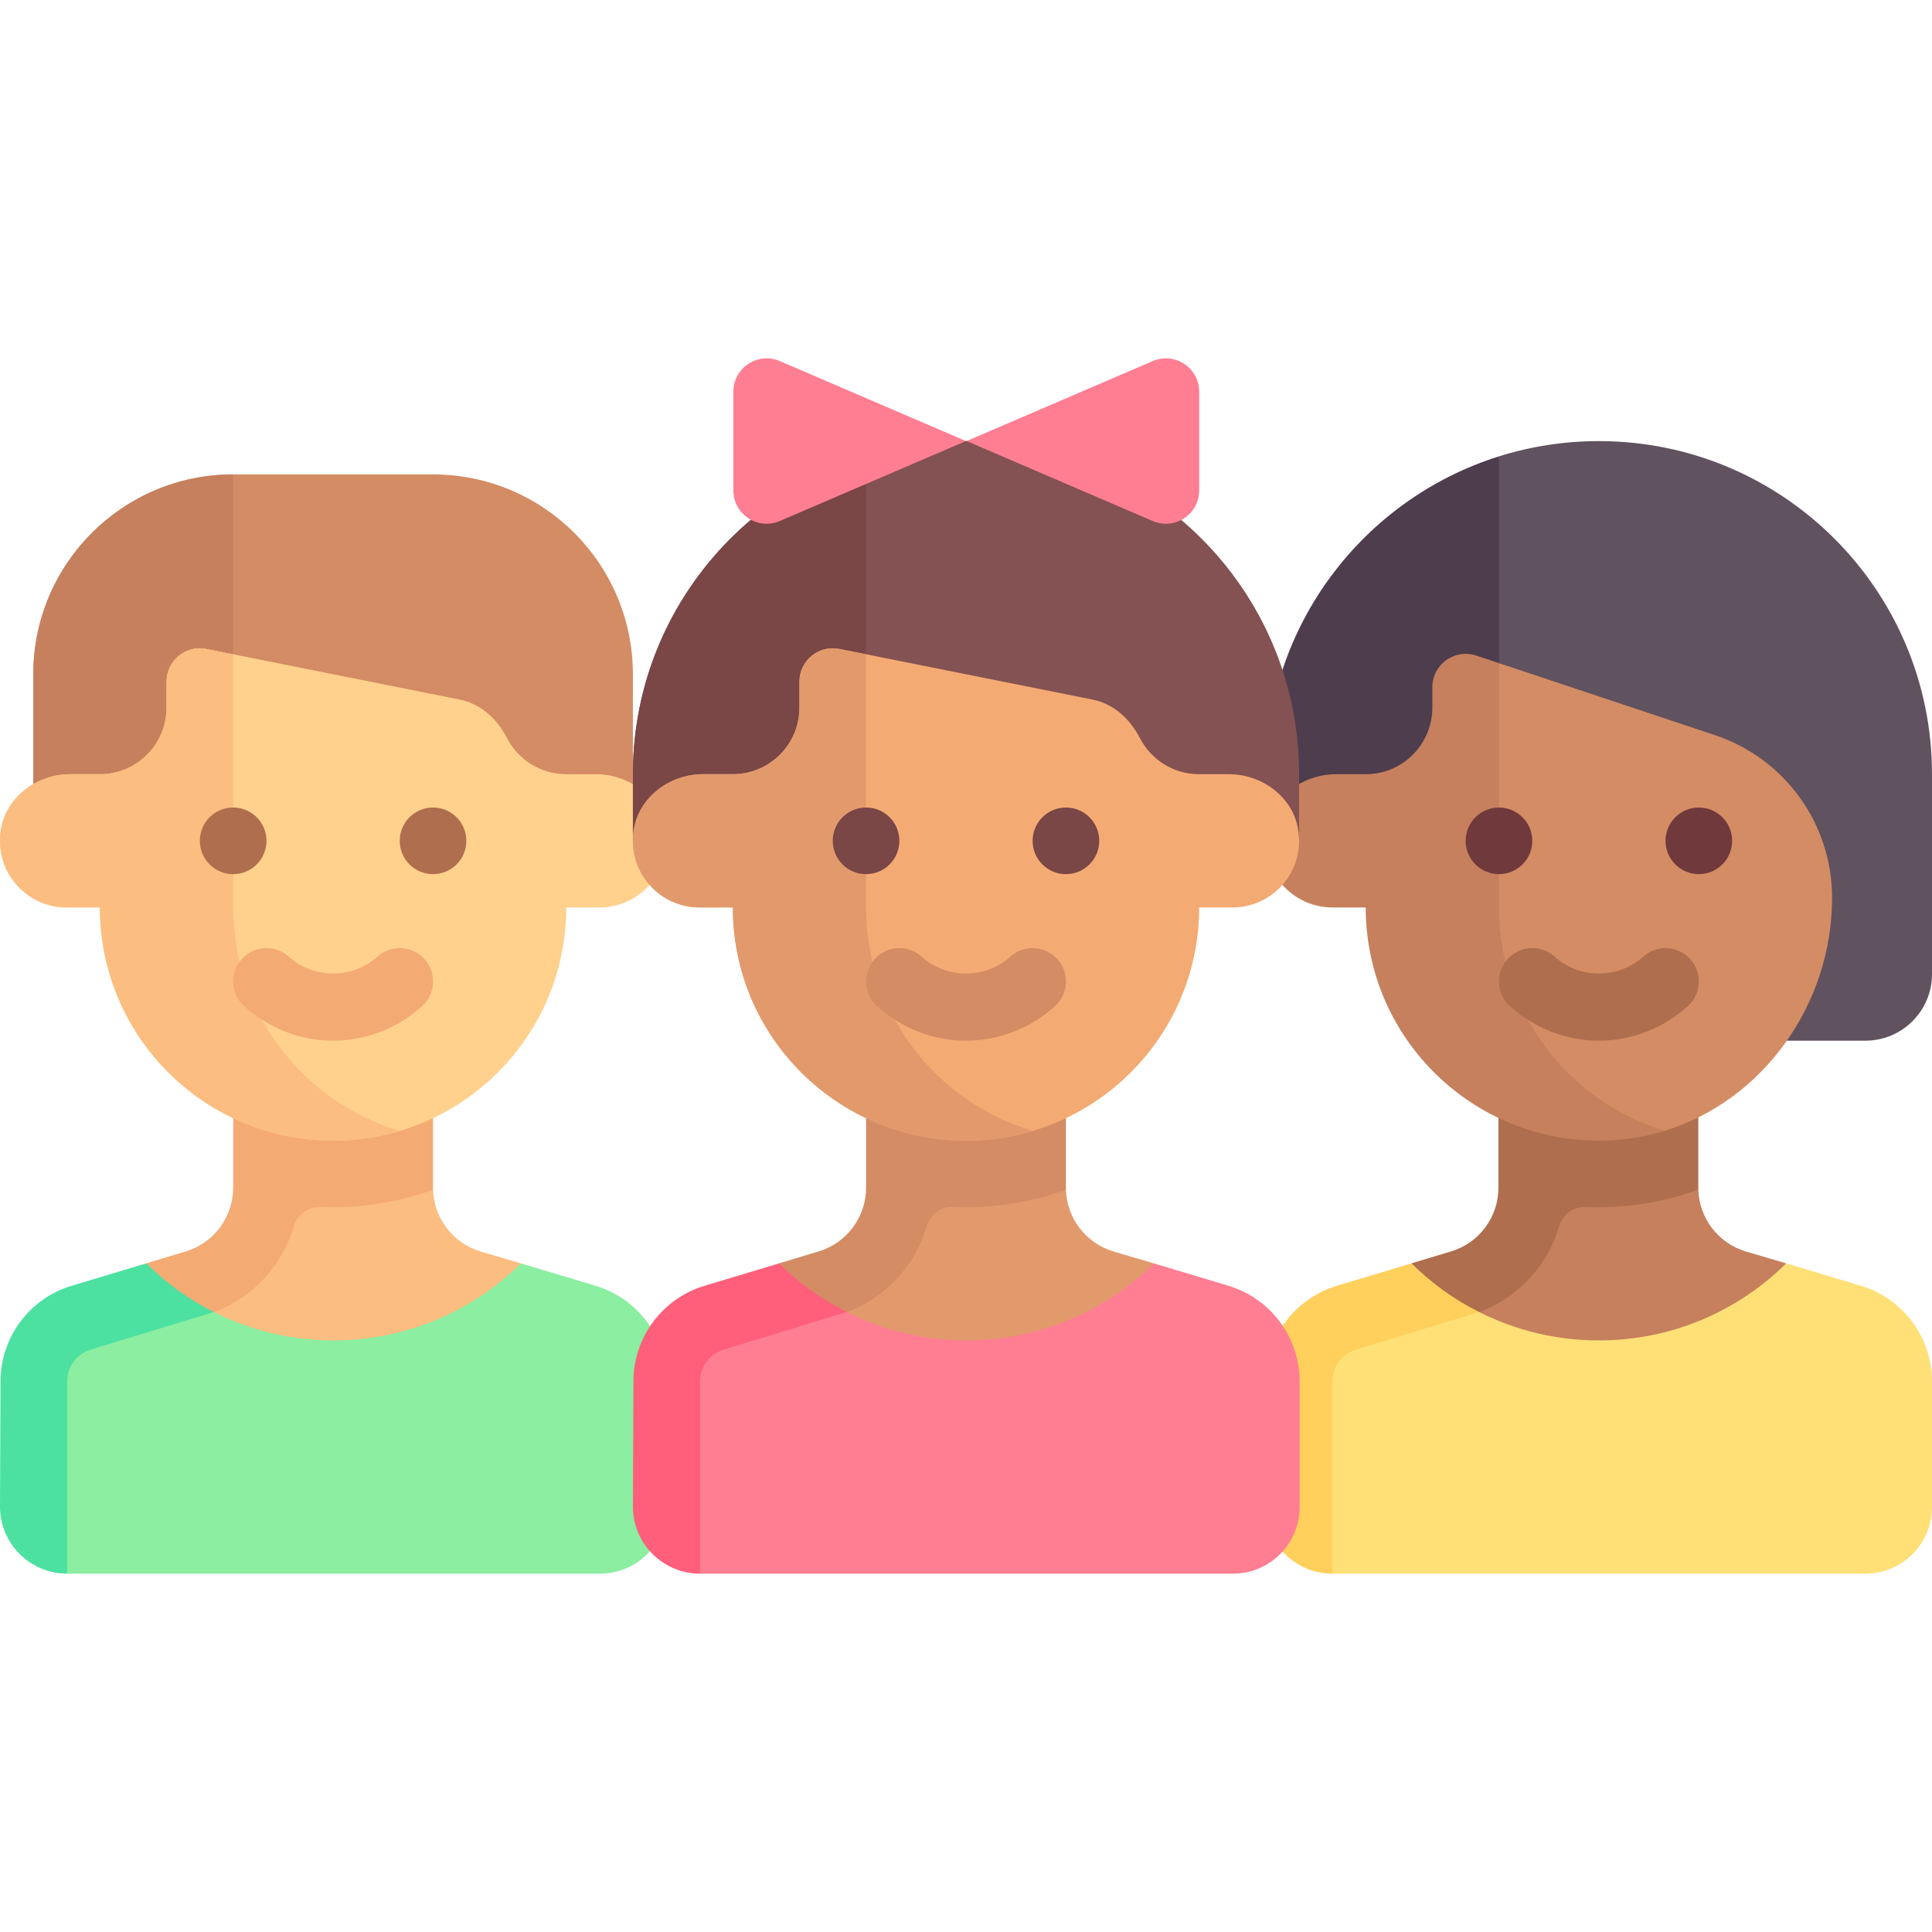 <svg id="Capa_1" enable-background="new 0 0 512 512" height="512" viewBox="0 0 512 512" width="512" xmlns="http://www.w3.org/2000/svg"><g><path d="m473.367 334.809-10.714-3.157c-7.29-2.187-12.338-8.79-12.573-16.356l-40.799-2.953-1.193 2.399c0 7.797-5.114 14.67-12.582 16.911l-30.338 9.102c-11.202 3.36-18.873 13.671-18.873 25.366l115.547 8.068z" fill="#c6805d"/><path d="m375.765 352.708 13.824-4.147c11.66-3.494 20.299-12.447 23.616-23.602.926-3.113 3.781-5.269 7.025-5.111 1.113.054 2.233.084 3.359.084 9.334 0 18.172-1.681 26.491-4.638-.006-.187-.009-.366-.009-.554v-30.119h-52.966v30.118c0 7.797-5.114 14.67-12.582 16.911l-10.45 3.135z" fill="#af6e4d"/><path d="m493.128 340.737-19.76-5.929c-12.757 12.616-30.284 20.418-49.643 20.418-11.413 0-22.189-2.712-31.727-7.523l-28.652-1.969c-11.201 3.36-18.873 13.671-18.873 25.366v33.278l8.631 12.657h141.241c9.751 0 17.655-7.904 17.655-17.655v-33.278c0-11.694-7.671-22.004-18.872-25.365z" fill="#ffe077"/><path d="m353.103 366.102c0-3.901 2.559-7.339 6.295-8.46l32.599-9.938c-6.743-3.367-12.612-7.649-17.917-12.895l-19.76 5.928c-11.202 3.36-18.873 13.671-18.873 25.366 0 2.1-.072 20.8-.135 33.061-.051 9.861 7.929 17.873 17.79 17.873v-50.935z" fill="#ffd05b"/><path d="m114.759 125.726h-52.966c-29.252 0-52.966 23.713-52.966 52.966v44.138h158.897v-44.138c0-29.253-23.713-52.966-52.965-52.966z" fill="#d48c64"/><path d="m61.793 125.726c-29.252 0-52.966 23.713-52.966 52.966v44.138h52.966z" fill="#c6805d"/><path d="m138.054 334.809-10.714-3.157c-7.29-2.187-12.338-8.79-12.573-16.356l-40.799-2.953-1.193 2.399c0 7.797-5.114 14.67-12.582 16.911l-30.338 9.102c-11.202 3.36-18.873 13.671-18.873 25.366l115.547 8.068z" fill="#fbbd80"/><path d="m40.452 352.708 13.824-4.147c11.66-3.494 20.299-12.447 23.616-23.602.926-3.113 3.781-5.269 7.025-5.111 1.113.054 2.232.084 3.359.084 9.334 0 18.172-1.681 26.491-4.638-.006-.187-.009-.366-.009-.554v-30.119h-52.965v30.118c0 7.797-5.114 14.67-12.582 16.911l-10.45 3.135z" fill="#f4aa73"/><path d="m176.31 219.864c-1.412-8.681-9.564-14.69-18.358-14.69h-7.883c-6.825 0-12.746-3.873-15.685-9.542-2.635-5.084-6.925-9.104-12.54-10.227l-67.148-13.43c-5.462-1.092-10.559 3.086-10.559 8.656v6.887c0 9.751-7.904 17.655-17.655 17.655h-7.883c-8.795 0-16.946 6.01-18.358 14.69-1.799 11.061 6.691 20.62 17.413 20.62h8.828c0 34.127 27.666 61.793 61.793 61.793s61.793-27.666 61.793-61.793h8.828c10.723.001 19.213-9.558 17.414-20.619z" fill="#ffd18d"/><path d="m17.655 240.484h8.828c0 34.127 27.666 61.793 61.793 61.793 5.923 0 11.633-.883 17.056-2.439.112-.067.21-.187.33-.224-25.382-7.685-43.869-31.24-43.869-59.131v-67.09l-7.096-1.419c-5.462-1.092-10.559 3.086-10.559 8.656v6.887c0 9.751-7.905 17.655-17.655 17.655h-7.883c-8.795 0-16.946 6.01-18.358 14.69-1.799 11.063 6.691 20.622 17.413 20.622z" fill="#fbbd80"/><path d="m88.276 275.795c-8.655 0-17.026-3.25-23.569-9.147-3.621-3.263-3.905-8.845-.647-12.466 3.276-3.634 8.853-3.914 12.474-.647 6.586 5.94 16.897 5.94 23.483 0 3.612-3.267 9.181-2.987 12.474.647 3.259 3.621 2.974 9.203-.647 12.466-6.542 5.897-14.913 9.147-23.568 9.147z" fill="#f4aa73"/><circle cx="61.793" cy="222.829" fill="#af6e4d" r="8.828"/><circle cx="114.759" cy="222.829" fill="#af6e4d" r="8.828"/><path d="m157.815 340.737-19.76-5.929c-12.757 12.616-30.284 20.418-49.643 20.418-11.413 0-22.189-2.712-31.727-7.523l-28.652-1.969c-11.201 3.36-18.873 13.671-18.873 25.366v33.278l8.631 12.657h141.241c9.751 0 17.655-7.904 17.655-17.655v-33.278c0-11.694-7.671-22.004-18.872-25.365z" fill="#8ceea1"/><path d="m17.791 366.102c0-3.901 2.559-7.339 6.295-8.46l32.599-9.938c-6.743-3.367-12.612-7.649-17.917-12.895l-19.76 5.928c-11.202 3.36-18.873 13.671-18.873 25.366 0 2.1-.072 20.8-.135 33.061-.051 9.861 7.929 17.873 17.79 17.873v-50.935z" fill="#4ce1a1"/><path d="m423.724 116.898c-9.228 0-18.125 1.416-26.486 4.042l-19.632 101.889 37.291 52.966h79.448c9.751 0 17.655-7.905 17.655-17.655v-52.966c0-48.754-39.523-88.276-88.276-88.276z" fill="#615260"/><path d="m397.238 120.94c-35.812 11.251-61.79 44.708-61.79 84.234v17.655l61.793 41.196z" fill="#4e3d4d"/><path d="m454.492 194.832-57.25-19.083-19.636 49.009c0 34.759 13.024 76.254 48.02 75.203 5.413-.163 15.569-.291 15.569-.291 25.929-7.993 44.323-33.358 44.323-61.778v-.016c-.001-19.529-12.498-36.868-31.026-43.044z" fill="#d48c64"/><path d="m397.241 240.484v-64.736l-6.036-2.012c-5.716-1.905-11.619 2.349-11.619 8.374v5.408c0 9.751-7.905 17.655-17.655 17.655h-7.883c-8.795 0-16.946 6.009-18.358 14.69-1.8 11.061 6.691 20.621 17.413 20.621h8.828c0 34.759 28.699 62.815 63.695 61.765 5.393-.162 10.643-1.065 15.568-2.578-25.382-7.685-43.953-31.296-43.953-59.187z" fill="#c6805d"/><path d="m423.724 275.795c-8.655 0-17.026-3.25-23.569-9.147-3.621-3.263-3.905-8.845-.647-12.466 3.276-3.634 8.853-3.914 12.474-.647 6.586 5.94 16.897 5.94 23.483 0 3.612-3.267 9.181-2.987 12.474.647 3.259 3.621 2.974 9.203-.647 12.466-6.542 5.897-14.913 9.147-23.568 9.147z" fill="#af6e4d"/><circle cx="397.241" cy="222.829" fill="#70393c" r="8.828"/><circle cx="450.207" cy="222.829" fill="#70393c" r="8.828"/><path d="m256 116.882c-48.754 0-88.276 39.522-88.276 88.276v17.655h176.552v-17.655c0-48.754-39.523-88.276-88.276-88.276z" fill="#845252"/><path d="m229.517 120.936c-35.812 11.251-61.793 44.697-61.793 84.222v17.655h61.793z" fill="#7a4646"/><path d="m255.972 116.882-49.312 21.191c-5.826 2.504-12.313-1.769-12.313-8.11v-26.162c0-6.341 6.487-10.614 12.313-8.11z" fill="#ff7e92"/><path d="m256.168 116.882 49.312-21.191c5.826-2.504 12.313 1.769 12.313 8.11v26.162c0 6.341-6.487 10.614-12.313 8.11z" fill="#ff7e92"/><path d="m305.779 334.809-10.714-3.157c-7.29-2.187-12.338-8.79-12.573-16.356l-40.799-2.953-1.193 2.399c0 7.797-5.114 14.67-12.582 16.911l-30.338 9.102c-11.202 3.36-18.873 13.671-18.873 25.366l115.547 8.068z" fill="#e29a6c"/><path d="m208.176 352.708 13.824-4.146c11.66-3.494 20.299-12.447 23.616-23.602.926-3.113 3.781-5.269 7.025-5.111 1.113.054 2.232.084 3.359.084 9.334 0 18.172-1.681 26.491-4.638-.006-.187-.009-.366-.009-.554v-30.119h-52.966v30.118c0 7.797-5.114 14.67-12.582 16.911l-10.45 3.135z" fill="#d48c64"/><path d="m344.034 219.864c-1.412-8.681-9.564-14.69-18.358-14.69h-7.883c-6.825 0-12.746-3.873-15.685-9.542-2.635-5.084-6.925-9.104-12.54-10.227l-67.148-13.43c-5.462-1.092-10.559 3.086-10.559 8.656v6.887c0 9.751-7.904 17.655-17.655 17.655h-7.883c-8.795 0-16.946 6.01-18.358 14.69-1.799 11.061 6.691 20.62 17.413 20.62h8.828c0 34.127 27.666 61.793 61.793 61.793s61.793-27.666 61.793-61.793h8.828c10.723.001 19.213-9.558 17.414-20.619z" fill="#f4aa73"/><path d="m185.379 240.484h8.828c0 34.127 27.666 61.793 61.793 61.793 5.923 0 11.633-.883 17.056-2.439.112-.067.21-.187.33-.224-25.382-7.685-43.869-31.24-43.869-59.131v-67.09l-7.096-1.419c-5.462-1.092-10.559 3.086-10.559 8.656v6.887c0 9.751-7.905 17.655-17.655 17.655h-7.883c-8.795 0-16.946 6.01-18.358 14.69-1.799 11.063 6.691 20.622 17.413 20.622z" fill="#e29a6c"/><path d="m256 275.795c-8.655 0-17.026-3.25-23.569-9.147-3.621-3.263-3.905-8.845-.647-12.466 3.276-3.634 8.853-3.914 12.474-.647 6.586 5.94 16.897 5.94 23.483 0 3.612-3.267 9.181-2.987 12.474.647 3.259 3.621 2.974 9.203-.647 12.466-6.542 5.897-14.913 9.147-23.568 9.147z" fill="#d48c64"/><circle cx="229.517" cy="222.829" fill="#7a4646" r="8.828"/><circle cx="282.483" cy="222.829" fill="#7a4646" r="8.828"/><path d="m325.539 340.737-19.76-5.929c-12.757 12.616-30.284 20.418-49.643 20.418-11.413 0-22.189-2.712-31.727-7.523l-28.652-1.969c-11.201 3.36-18.873 13.671-18.873 25.366v33.278l8.631 12.657h141.241c9.751 0 17.655-7.904 17.655-17.655v-33.278c0-11.694-7.671-22.004-18.872-25.365z" fill="#ff7e92"/><path d="m185.515 366.102c0-3.901 2.559-7.339 6.295-8.46l32.599-9.938c-6.743-3.367-12.612-7.649-17.917-12.895l-19.76 5.928c-11.202 3.36-18.873 13.671-18.873 25.366 0 2.1-.072 20.8-.135 33.061-.051 9.861 7.929 17.873 17.79 17.873v-50.935z" fill="#ff5f7a"/></g></svg>